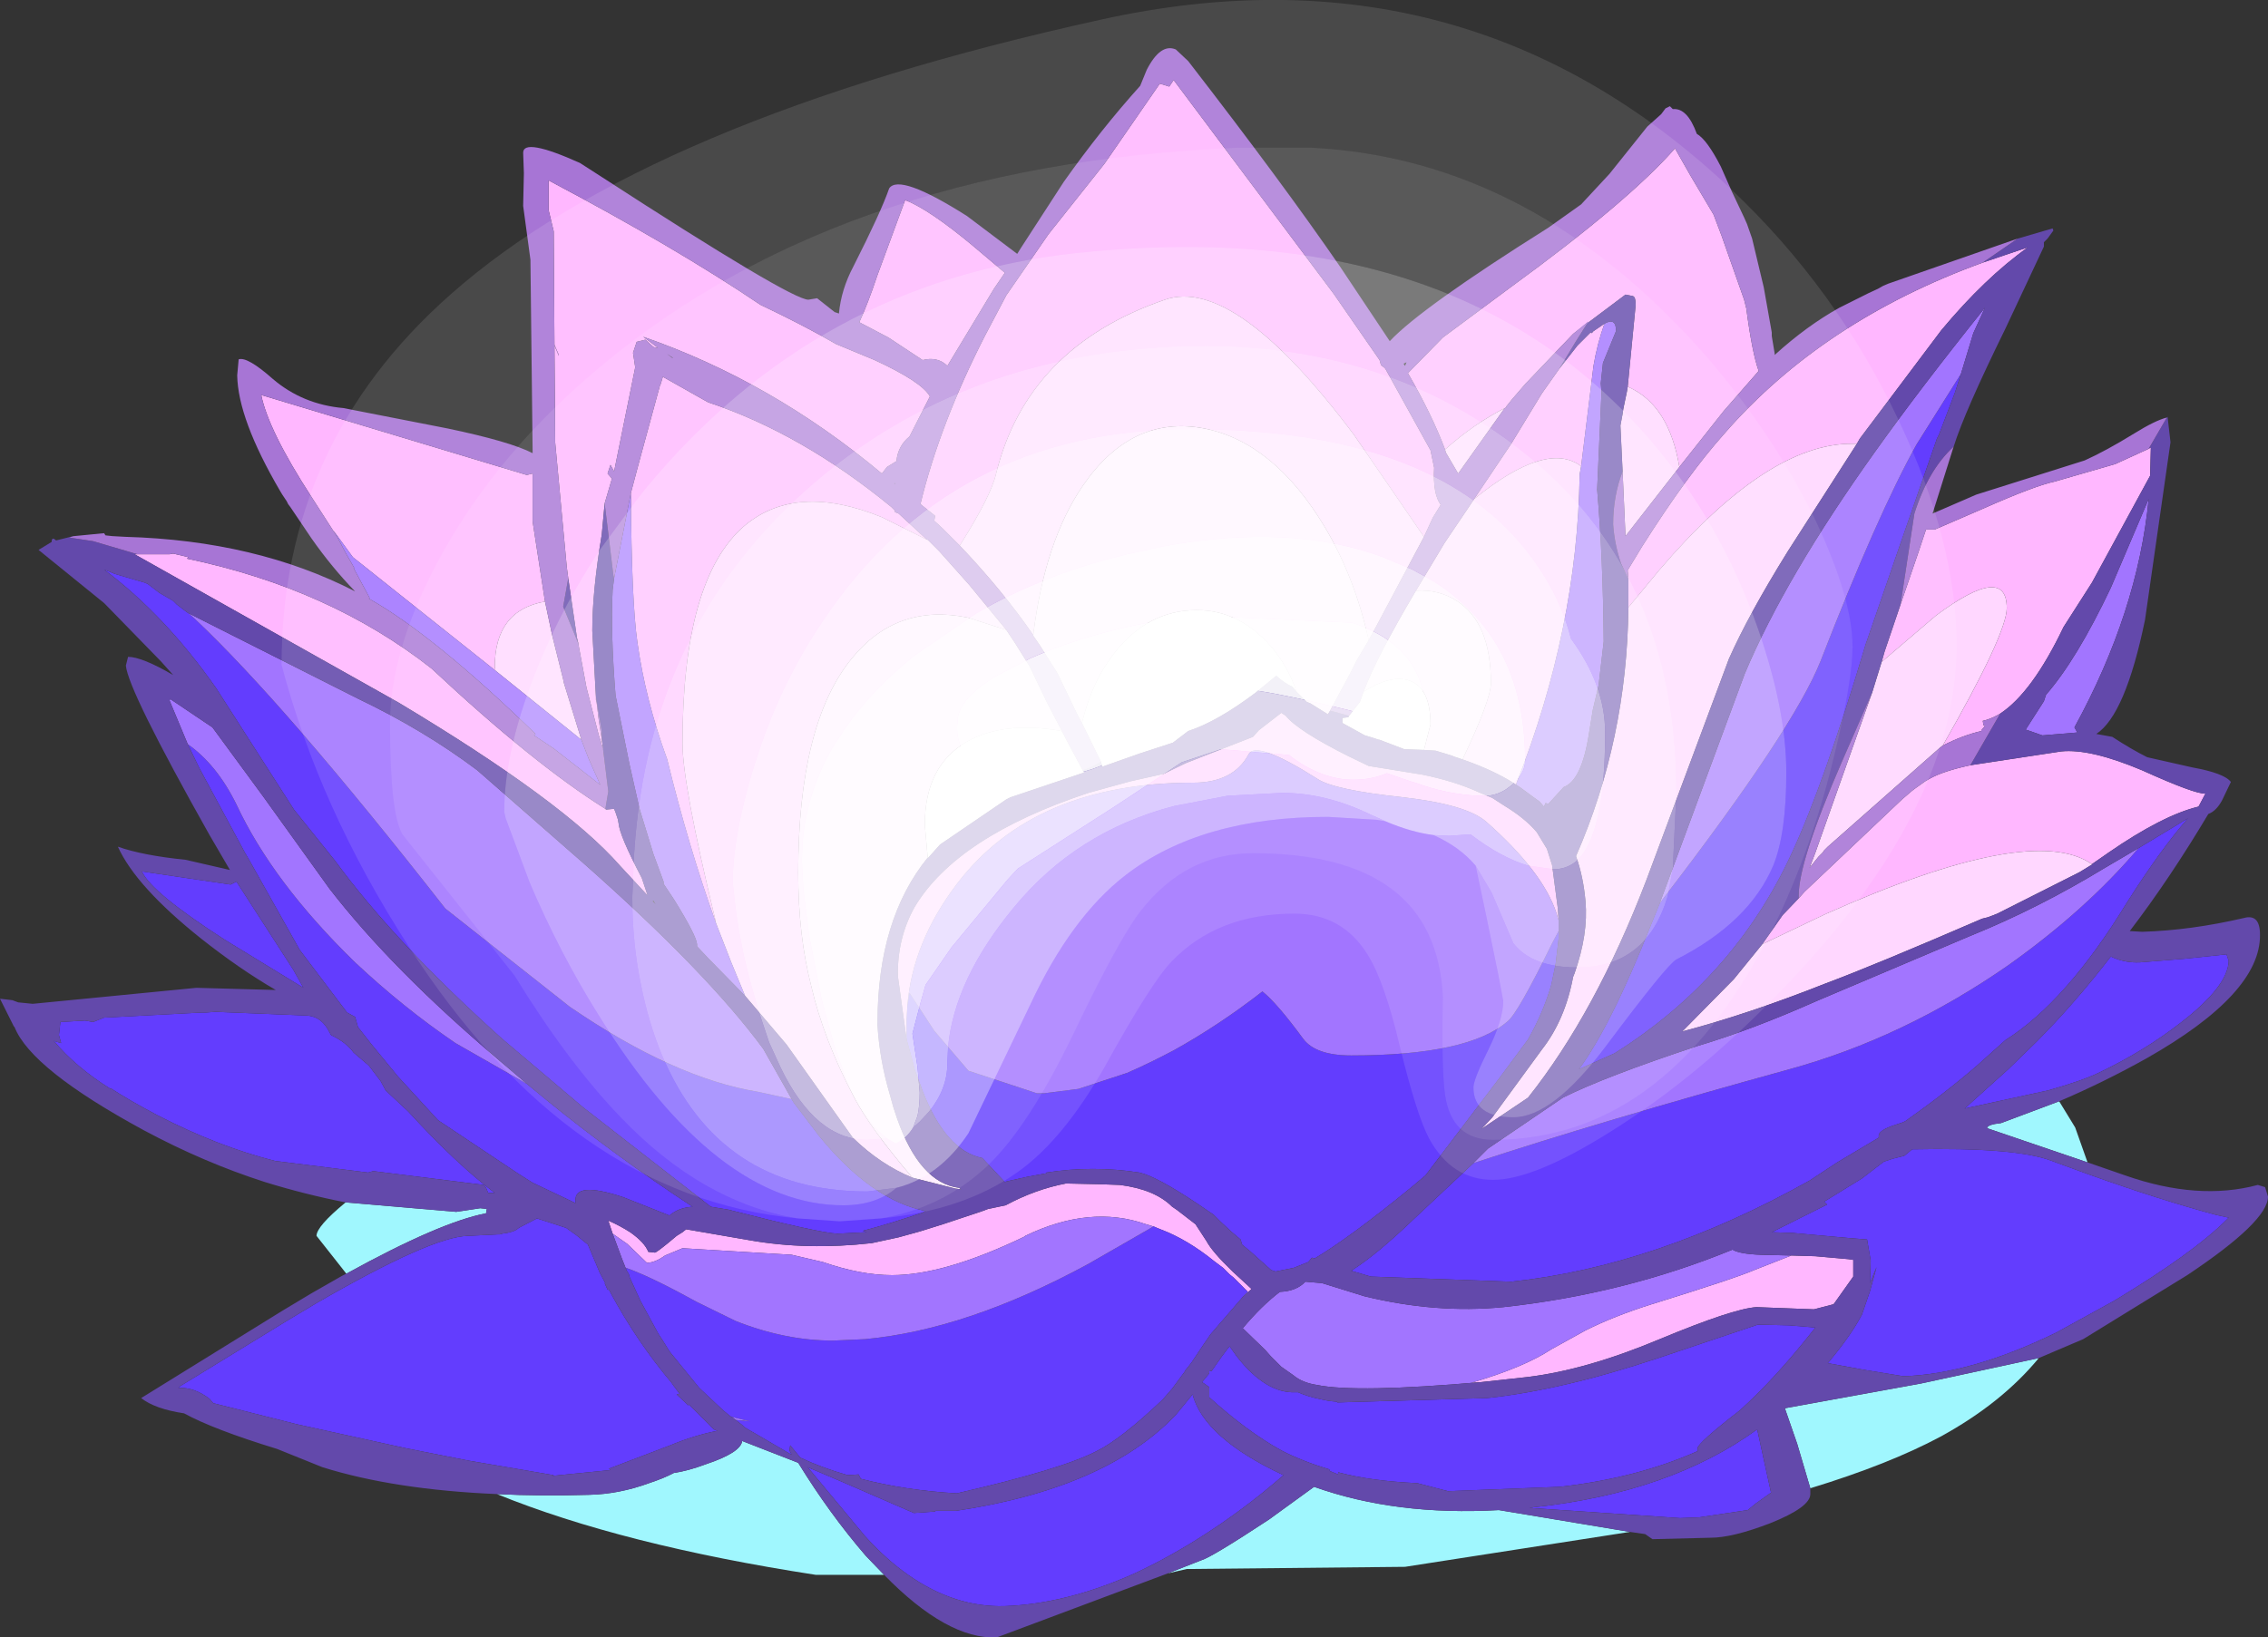 <?xml version="1.0" encoding="UTF-8" standalone="no"?>
<svg xmlns:ffdec="https://www.free-decompiler.com/flash" xmlns:xlink="http://www.w3.org/1999/xlink" ffdec:objectType="frame" height="112.55px" width="155.85px" xmlns="http://www.w3.org/2000/svg">
  <rect width="100%" height="100%" fill="#333333" stroke="none"/>
  <g transform="matrix(1.0, 0.0, 0.0, 1.0, 77.95, 112.55)">
    <use ffdec:characterId="843" height="112.55" transform="matrix(1.0, 0.0, 0.0, 1.0, -77.95, -112.55)" width="155.85" xlink:href="#shape0"/>
  </g>
  <defs>
    <g id="shape0" transform="matrix(1.0, 0.0, 0.0, 1.0, 77.95, 112.55)">
      <path d="M-4.85 -62.05 L-4.7 -61.75 -3.55 -59.6 -3.45 -59.45 -8.5 -57.75 -8.7 -57.65 -8.8 -57.6 -13.35 -54.5 -14.2 -53.55 -14.2 -53.6 -14.4 -55.85 Q-14.4 -59.95 -11.45 -61.6 -8.9 -63.0 -5.0 -62.3 L-4.85 -62.05 M-2.3 -60.2 L-3.6 -62.85 Q-3.0 -65.35 -1.75 -67.15 0.5 -70.4 3.85 -70.6 7.05 -70.8 9.4 -68.1 10.55 -66.75 11.15 -65.0 L10.85 -65.35 Q10.3 -65.6 9.75 -66.1 L8.35 -64.95 Q5.7 -62.95 3.7 -62.3 L2.65 -61.5 0.35 -60.75 -2.2 -59.85 -2.3 -60.2 M14.75 -63.35 L15.5 -64.3 15.75 -65.0 Q17.55 -66.15 18.8 -65.8 20.35 -65.35 20.35 -62.75 L19.9 -61.0 18.55 -61.05 16.85 -61.7 16.8 -61.7 16.35 -61.85 15.85 -62.0 15.75 -62.05 14.3 -62.85 14.3 -63.2 14.7 -63.25 14.75 -63.35" fill="#ffffff" fill-rule="evenodd" stroke="none"/>
      <path d="M63.55 -36.85 L64.65 -35.05 65.5 -32.65 58.6 -35.0 Q58.6 -35.25 59.55 -35.35 L63.55 -36.85 M62.15 -19.2 Q59.6 -16.1 55.4 -13.8 51.85 -11.9 46.45 -10.25 L45.55 -13.3 44.7 -15.75 54.05 -17.45 62.15 -19.2 M34.05 -7.25 L18.6 -4.85 3.6 -4.7 2.3 -4.4 4.6 -5.3 Q5.3 -5.5 9.25 -8.1 L12.35 -10.35 Q17.95 -8.35 25.05 -8.75 L34.05 -7.25 M-17.2 -4.3 L-21.9 -4.3 Q-35.2 -6.35 -43.8 -9.85 -40.8 -9.7 -37.45 -9.8 -35.4 -9.85 -33.35 -10.6 -32.3 -10.95 -31.65 -11.3 -30.65 -11.45 -29.45 -11.9 -27.05 -12.7 -26.95 -13.5 L-23.1 -12.0 Q-20.95 -8.5 -18.45 -5.6 L-17.2 -4.3 M-54.15 -25.0 L-56.2 -27.6 Q-56.2 -28.25 -54.2 -29.9 L-46.6 -29.25 -44.95 -29.5 -44.5 -29.45 -44.55 -29.15 Q-47.7 -28.55 -54.15 -25.0" fill="#a0f7fe" fill-rule="evenodd" stroke="none"/>
      <path d="M-68.5 -74.45 L-66.3 -74.45 -66.05 -74.5 -65.0 -74.25 -65.1 -74.15 Q-55.3 -72.1 -48.3 -66.6 -41.3 -60.05 -36.35 -56.95 L-36.3 -56.9 -35.8 -56.95 -35.75 -56.95 -35.65 -56.7 -35.5 -56.25 -35.45 -56.0 Q-35.4 -55.15 -33.85 -52.2 L-33.45 -51.0 -35.35 -53.05 Q-39.2 -57.45 -50.55 -64.25 L-68.25 -74.2 -68.7 -74.45 -68.5 -74.45 M-37.0 -64.65 L-37.0 -64.45 -36.95 -64.25 -36.9 -63.85 -36.8 -63.0 -36.6 -61.75 -36.5 -61.05 -36.65 -61.5 -36.65 -61.55 -36.8 -62.0 -37.65 -65.3 -38.2 -68.25 -38.2 -68.3 -38.3 -68.7 -38.9 -72.8 -39.0 -73.55 -39.8 -82.15 -39.85 -88.8 -39.55 -88.1 -39.55 -88.15 -39.85 -88.85 -39.9 -96.65 -40.25 -98.1 -40.25 -98.7 -40.25 -98.75 -40.25 -99.5 -40.25 -100.15 Q-31.55 -95.55 -25.7 -91.6 -22.65 -90.15 -20.5 -88.9 L-17.85 -87.8 Q-14.6 -86.3 -14.05 -85.3 L-15.45 -82.55 Q-16.25 -81.9 -16.35 -80.85 L-17.0 -80.45 -17.35 -80.0 Q-24.95 -86.35 -33.75 -89.4 L-32.75 -88.65 -32.85 -88.65 -33.05 -88.7 -33.6 -89.2 -34.2 -89.05 -34.45 -88.3 -34.3 -87.3 -35.75 -80.15 -36.0 -80.6 -36.2 -80.0 -35.9 -79.65 -36.4 -77.95 -36.6 -75.8 Q-37.25 -71.9 -37.25 -69.2 L-37.0 -64.65 M-34.6 -78.65 L-34.15 -80.35 -32.6 -86.05 -32.55 -86.15 -32.4 -86.65 -29.3 -84.9 Q-22.85 -82.75 -16.7 -77.7 L-16.45 -77.45 -16.45 -77.35 -16.2 -77.25 -14.25 -75.45 -17.35 -77.0 Q-23.25 -79.4 -26.8 -76.4 -31.05 -72.75 -31.05 -61.45 -31.05 -58.65 -28.8 -49.35 L-28.75 -49.1 Q-30.65 -54.4 -32.1 -60.35 -33.6 -64.45 -34.15 -68.4 -34.55 -71.15 -34.6 -78.65 M-12.0 -75.05 L-13.2 -76.25 -13.75 -76.75 -13.7 -77.05 -13.7 -77.1 -14.7 -77.9 Q-13.35 -83.45 -10.25 -89.5 L-8.8 -92.25 -5.9 -96.45 -2.05 -101.3 1.75 -106.8 2.4 -106.6 2.7 -107.05 13.7 -92.35 16.85 -87.8 16.95 -87.45 17.15 -87.3 17.25 -87.2 20.35 -81.6 20.6 -80.4 Q20.5 -78.6 21.05 -77.85 L20.5 -76.95 19.9 -75.65 15.1 -82.65 Q6.9 -93.6 2.1 -91.95 -7.35 -88.7 -9.5 -80.0 -9.85 -78.45 -12.0 -75.05 M23.25 -78.1 L25.9 -82.05 28.0 -85.5 29.2 -87.2 30.45 -88.8 31.35 -89.7 31.45 -89.65 31.5 -89.75 32.3 -90.3 Q31.8 -88.9 31.55 -87.4 L30.7 -80.5 Q28.35 -82.3 23.35 -78.25 L23.25 -78.1 M30.15 -89.6 L27.0 -86.3 26.9 -86.2 25.95 -85.1 25.55 -84.6 25.55 -84.55 Q23.3 -83.4 21.35 -81.65 20.45 -84.05 18.8 -86.9 L21.2 -89.35 25.85 -92.8 Q33.95 -98.7 37.15 -102.35 L38.2 -100.5 39.8 -97.8 40.35 -96.35 41.9 -91.95 42.05 -91.35 Q42.45 -88.3 42.9 -87.05 L40.5 -84.3 37.45 -80.45 Q36.75 -84.7 33.95 -85.95 L33.9 -85.95 34.45 -91.6 Q34.45 -92.15 34.25 -92.2 L33.75 -92.3 30.15 -89.6 M33.95 -72.75 L33.9 -73.35 34.9 -75.0 Q38.0 -79.9 40.55 -82.75 47.3 -90.5 58.3 -94.5 L61.4 -95.55 Q58.45 -93.45 55.45 -89.85 L49.85 -82.4 49.65 -82.05 49.3 -82.05 Q43.5 -82.05 36.1 -73.4 L33.95 -70.8 33.95 -71.8 33.95 -72.75 M69.7 -81.7 L69.85 -81.8 69.8 -79.85 65.8 -72.5 63.85 -69.45 Q61.7 -64.95 59.5 -63.5 59.0 -63.2 58.5 -63.05 L58.3 -63.0 58.35 -62.7 58.45 -62.65 58.2 -62.35 58.2 -62.3 Q56.9 -62.0 55.55 -61.3 59.95 -69.0 59.95 -70.75 59.95 -73.85 55.1 -70.25 L51.35 -67.05 51.55 -67.75 52.65 -71.0 53.9 -74.65 54.4 -76.15 55.0 -76.15 58.35 -77.6 Q61.85 -79.15 63.25 -79.45 L67.4 -80.65 69.7 -81.7 M57.45 -59.95 L63.7 -60.9 Q65.7 -61.1 69.25 -59.6 72.9 -57.95 73.6 -58.0 L73.15 -57.15 73.1 -57.1 Q70.65 -56.5 66.95 -53.95 L65.8 -53.15 Q61.65 -56.05 47.45 -49.7 L43.15 -47.65 44.55 -49.65 45.65 -50.8 46.05 -51.25 52.75 -57.6 53.45 -58.2 53.65 -58.35 54.35 -58.85 54.7 -59.05 Q55.6 -59.55 57.45 -59.95 M-15.65 -41.1 L-16.25 -45.45 Q-16.3 -48.05 -15.1 -50.2 -12.2 -55.05 -3.15 -58.05 L-0.25 -58.85 2.0 -59.35 3.55 -60.1 8.15 -61.9 8.55 -62.35 10.1 -63.55 10.4 -63.35 Q11.25 -62.3 14.75 -60.55 L16.1 -59.9 19.8 -59.3 Q22.0 -58.85 23.65 -58.1 L24.6 -57.7 25.45 -57.15 Q26.85 -56.3 27.65 -55.35 L28.35 -54.2 28.7 -53.1 28.75 -52.75 29.1 -50.1 29.15 -49.3 29.0 -49.8 Q28.05 -52.65 24.2 -56.05 22.85 -57.25 18.45 -57.75 13.75 -58.25 12.6 -59.0 8.35 -61.7 7.85 -60.7 6.8 -58.75 4.05 -58.75 -6.85 -58.75 -12.15 -51.85 -15.25 -47.8 -15.6 -43.4 L-15.65 -42.45 -15.65 -42.3 -15.65 -42.15 -15.65 -41.55 -15.65 -41.1 M-35.85 -27.75 L-36.15 -28.65 Q-35.35 -28.3 -34.65 -27.85 -33.65 -27.15 -33.4 -26.5 L-32.95 -26.45 Q-32.85 -26.45 -32.05 -27.1 L-31.45 -27.6 -31.05 -27.85 -30.8 -28.05 -26.45 -27.3 Q-22.5 -26.6 -18.05 -27.1 L-16.2 -27.5 -14.75 -27.9 -13.15 -28.4 -10.45 -29.3 -10.05 -29.45 -8.85 -29.7 Q-6.8 -30.8 -4.7 -31.2 L-2.4 -31.15 -1.0 -31.1 Q1.4 -30.8 2.6 -29.6 L2.9 -29.4 4.2 -28.4 4.95 -27.25 Q5.35 -26.5 6.75 -25.15 L8.05 -23.95 7.45 -23.4 7.8 -23.75 6.95 -24.6 6.8 -24.75 6.55 -24.95 6.1 -25.4 5.5 -25.85 Q3.65 -27.35 1.8 -28.05 L1.55 -28.15 1.45 -28.2 1.3 -28.25 0.8 -28.4 Q-3.05 -29.75 -7.5 -27.6 L-7.55 -27.55 Q-13.05 -24.9 -16.65 -24.9 -18.8 -24.9 -21.4 -25.8 L-23.55 -26.3 -31.05 -26.75 -32.25 -26.25 Q-32.95 -25.75 -33.5 -25.75 L-34.85 -27.05 -35.85 -27.75 M45.15 -26.25 L46.8 -26.2 49.05 -26.0 49.4 -25.95 49.4 -24.8 48.05 -22.9 46.7 -22.55 42.75 -22.7 Q41.15 -22.6 36.1 -20.5 31.1 -18.4 27.05 -17.9 L23.85 -17.55 23.15 -17.5 Q26.75 -18.55 28.65 -19.8 L31.0 -21.1 Q33.0 -22.1 35.55 -22.9 41.35 -24.7 42.6 -25.25 L45.15 -26.25 M-8.9 -93.8 L-9.65 -92.7 -12.85 -87.4 -12.9 -87.45 Q-13.55 -88.05 -14.55 -87.8 L-16.9 -89.35 -18.9 -90.4 Q-18.3 -91.7 -17.65 -93.65 L-15.75 -98.8 Q-14.1 -98.15 -11.15 -95.7 L-8.9 -93.8 M-54.75 -75.6 L-56.55 -78.4 Q-59.5 -82.95 -60.0 -85.4 L-41.75 -79.9 -41.35 -80.0 -41.35 -76.7 -40.5 -71.2 Q-43.95 -70.6 -43.95 -66.7 L-43.9 -66.45 -53.7 -74.25 -55.05 -76.1 -54.75 -75.6" fill="#ffb7ff" fill-rule="evenodd" stroke="none"/>
      <path d="M-14.25 -75.45 L-14.2 -75.45 -13.4 -74.65 -11.35 -72.35 -8.8 -69.25 -11.45 -70.1 Q-16.35 -71.1 -19.45 -67.25 -23.1 -62.75 -23.1 -52.55 -23.1 -48.25 -22.2 -44.75 -21.35 -41.1 -19.25 -37.1 -18.15 -35.0 -15.25 -31.6 -17.45 -32.5 -19.35 -34.35 L-21.2 -36.95 -23.9 -40.75 -26.75 -44.1 -27.7 -46.4 -28.75 -49.1 -28.8 -49.35 Q-31.05 -58.65 -31.05 -61.45 -31.05 -72.75 -26.8 -76.4 -23.25 -79.4 -17.35 -77.0 L-14.25 -75.45 M-6.95 -68.9 Q-9.05 -71.95 -12.0 -75.05 -9.85 -78.45 -9.5 -80.0 -7.35 -88.7 2.1 -91.95 6.9 -93.6 15.1 -82.65 L19.9 -75.65 16.65 -69.55 16.1 -68.55 Q15.15 -72.85 13.1 -76.3 9.6 -82.15 4.8 -83.1 -0.2 -84.05 -3.55 -79.15 -6.15 -75.35 -6.95 -68.9 M19.35 -71.95 L21.3 -75.2 21.6 -75.65 22.85 -77.5 23.15 -77.95 23.25 -78.1 23.35 -78.25 Q28.35 -82.3 30.7 -80.5 L30.6 -79.95 Q30.45 -69.35 26.25 -58.7 L26.25 -58.6 26.1 -58.7 Q24.7 -59.6 22.55 -60.35 24.5 -64.45 24.5 -65.6 24.5 -69.75 22.15 -71.25 20.9 -72.05 19.35 -71.95 M25.55 -84.55 L25.45 -84.5 25.2 -84.15 22.25 -80.0 21.4 -81.45 21.35 -81.65 Q23.3 -83.4 25.55 -84.55 M37.45 -80.45 L33.75 -75.7 33.55 -80.15 33.4 -83.3 33.55 -84.1 33.6 -84.45 33.85 -85.65 33.9 -85.95 33.95 -85.95 Q36.75 -84.7 37.45 -80.45 M51.35 -67.05 L55.1 -70.25 Q59.95 -73.85 59.95 -70.75 59.95 -69.0 55.55 -61.3 L55.35 -61.15 47.65 -54.35 47.4 -54.1 47.3 -53.95 47.0 -53.65 46.4 -52.9 46.8 -53.95 50.7 -64.95 51.35 -67.05 M65.8 -53.15 L65.85 -53.15 64.95 -52.6 59.3 -49.75 59.05 -49.65 58.65 -49.5 58.25 -49.4 Q50.85 -46.2 47.5 -44.95 42.2 -42.85 37.65 -41.65 L41.2 -45.25 43.15 -47.65 47.45 -49.7 Q61.65 -56.05 65.8 -53.15 M33.95 -70.8 L36.1 -73.4 Q43.5 -82.05 49.3 -82.05 L49.65 -82.05 44.9 -74.65 Q42.2 -70.3 40.85 -67.25 L35.2 -52.1 Q31.7 -42.95 27.05 -37.1 L23.85 -34.95 24.6 -35.75 28.0 -40.4 Q29.6 -42.45 30.15 -45.4 L30.25 -45.65 Q31.2 -48.35 31.0 -50.6 30.85 -52.3 30.35 -53.7 33.85 -61.7 33.95 -70.8 M-40.5 -71.2 L-40.0 -68.85 -39.25 -65.85 -39.2 -65.6 -38.0 -61.7 -43.9 -66.45 -43.95 -66.7 Q-43.95 -70.6 -40.5 -71.2" fill="#ffd7ff" fill-rule="evenodd" stroke="none"/>
      <path d="M-8.8 -69.25 L-8.2 -68.35 -7.2 -66.75 -7.15 -66.65 -6.65 -65.6 -6.6 -65.5 -6.0 -64.25 -4.85 -62.05 -5.0 -62.3 Q-8.9 -63.0 -11.45 -61.6 -14.4 -59.95 -14.4 -55.85 L-14.2 -53.6 Q-17.65 -49.35 -17.65 -42.25 L-17.65 -42.05 Q-17.5 -39.65 -16.8 -37.3 L-16.55 -36.4 -16.3 -35.65 Q-14.75 -31.25 -12.05 -30.9 L-11.9 -30.8 -12.3 -30.85 -15.25 -31.6 Q-18.15 -35.0 -19.25 -37.1 -21.35 -41.1 -22.2 -44.75 -23.1 -48.25 -23.1 -52.55 -23.1 -62.75 -19.45 -67.25 -16.35 -71.1 -11.45 -70.1 L-8.8 -69.25 M-3.6 -62.85 L-3.9 -63.4 -5.2 -66.1 -5.3 -66.3 -6.5 -68.2 -6.95 -68.85 -6.95 -68.9 Q-6.15 -75.35 -3.55 -79.15 -0.2 -84.05 4.8 -83.1 9.6 -82.15 13.1 -76.3 15.15 -72.85 16.1 -68.55 L16.05 -68.45 15.3 -67.2 14.9 -66.4 13.45 -63.7 13.3 -63.45 12.1 -64.2 11.85 -64.3 11.15 -65.0 Q10.55 -66.75 9.4 -68.1 7.05 -70.8 3.85 -70.6 0.5 -70.4 -1.75 -67.15 -3.0 -65.35 -3.6 -62.85 M15.75 -65.0 Q16.65 -67.4 19.35 -71.95 20.9 -72.05 22.15 -71.25 24.5 -69.75 24.5 -65.6 24.5 -64.45 22.55 -60.35 L21.95 -60.55 21.85 -60.6 20.7 -60.95 19.9 -61.0 20.35 -62.75 Q20.35 -65.35 18.8 -65.8 17.55 -66.15 15.75 -65.0" fill="#ffebff" fill-rule="evenodd" stroke="none"/>
      <path d="M56.8 -86.85 L56.4 -85.6 55.3 -82.7 55.2 -82.5 55.15 -82.4 52.7 -75.35 50.25 -68.25 Q47.4 -58.7 45.15 -53.85 41.2 -45.3 33.0 -40.15 L30.55 -39.05 Q32.75 -42.05 35.45 -48.85 L36.1 -50.45 36.35 -50.8 Q45.3 -62.45 47.15 -67.1 51.05 -77.15 53.75 -82.0 L56.8 -86.85 M69.0 -54.25 L72.4 -56.3 Q70.55 -54.2 68.2 -50.5 64.05 -43.7 59.85 -41.05 L57.9 -39.3 Q55.7 -37.4 53.0 -35.5 L52.8 -35.4 52.05 -35.15 Q51.1 -34.8 51.15 -34.45 L51.15 -34.35 48.3 -32.65 46.4 -31.4 Q35.85 -25.5 25.9 -24.45 L16.25 -24.8 14.9 -25.2 Q16.65 -26.3 19.25 -28.8 L23.3 -32.6 Q31.95 -35.45 45.0 -39.05 52.85 -41.2 60.05 -46.2 65.4 -50.0 69.0 -54.25 M29.15 -48.0 L28.95 -46.3 28.65 -44.85 Q28.1 -42.95 27.05 -41.1 L25.05 -38.4 20.0 -31.75 19.05 -30.95 Q14.9 -27.55 12.4 -26.05 L12.2 -26.1 11.95 -25.8 10.95 -25.4 9.7 -25.15 9.4 -25.25 7.95 -26.55 7.4 -27.0 7.3 -27.35 6.65 -27.9 5.9 -28.6 5.45 -29.05 4.35 -29.8 Q1.5 -31.7 0.35 -31.95 -2.85 -32.45 -6.05 -31.95 L-6.05 -31.9 -7.4 -31.65 -8.75 -31.35 -8.9 -31.3 -10.45 -32.95 Q-12.95 -33.45 -14.55 -37.55 L-15.1 -39.05 -15.25 -39.65 -15.65 -41.1 -15.65 -41.55 -15.65 -42.15 -15.65 -42.3 -15.65 -42.45 -15.6 -43.4 -15.45 -44.3 -13.75 -41.7 -11.4 -38.95 -6.7 -37.4 -6.2 -37.4 -3.85 -37.7 -0.5 -38.8 Q1.0 -39.45 2.7 -40.35 5.85 -42.1 8.8 -44.4 9.8 -43.6 11.6 -41.15 12.45 -40.0 14.9 -40.0 22.95 -40.0 25.65 -42.35 26.35 -42.9 28.7 -47.7 L29.15 -48.55 29.15 -48.0 M1.3 -28.25 L1.45 -28.2 1.55 -28.15 1.8 -28.05 Q3.65 -27.35 5.5 -25.85 L6.1 -25.4 6.55 -24.95 6.8 -24.75 6.95 -24.6 7.8 -23.75 7.45 -23.4 5.25 -20.85 4.7 -20.05 4.4 -19.6 4.3 -19.45 4.2 -19.3 3.9 -18.85 3.7 -18.6 3.5 -18.35 3.45 -18.25 2.6 -17.1 1.95 -16.35 Q-0.95 -13.6 -2.6 -12.8 -5.0 -11.55 -12.2 -9.9 -15.7 -10.1 -18.8 -10.9 L-18.95 -11.2 -19.7 -11.15 Q-21.45 -11.65 -22.95 -12.35 L-23.65 -13.2 -23.7 -12.85 -23.55 -12.55 -26.2 -14.1 -26.3 -14.15 -26.8 -14.45 -26.95 -14.6 -27.4 -14.95 -26.4 -14.85 -27.65 -15.15 -27.7 -15.15 -28.25 -15.6 -29.9 -17.15 -31.9 -19.6 -32.0 -19.75 -32.5 -20.55 -32.7 -20.85 -33.95 -23.15 -34.7 -24.8 -34.7 -24.85 -34.75 -25.0 -34.85 -25.15 -34.9 -25.25 -34.95 -25.4 -34.65 -25.3 Q-32.95 -24.65 -30.05 -23.05 L-27.4 -21.75 Q-24.0 -20.4 -20.7 -20.4 L-18.5 -20.5 Q-11.5 -21.15 -3.2 -25.65 L1.15 -28.15 1.3 -28.25 M13.95 -16.15 L24.25 -16.45 Q29.4 -17.0 36.0 -19.2 L42.85 -21.5 45.0 -21.45 46.8 -21.3 Q44.1 -17.85 41.6 -15.6 38.7 -13.35 38.7 -13.0 L38.7 -12.8 Q34.55 -10.95 29.25 -10.35 L21.55 -10.05 19.45 -10.6 Q16.2 -10.75 14.0 -11.35 L14.0 -11.2 13.4 -11.45 13.4 -11.55 Q11.55 -12.1 10.1 -12.85 7.75 -14.15 5.15 -16.5 L5.15 -17.2 4.65 -17.55 5.15 -18.15 5.15 -18.35 5.3 -18.3 6.0 -19.3 6.45 -19.9 6.55 -20.0 7.05 -19.3 Q9.05 -16.75 11.1 -16.85 L11.25 -16.85 Q11.9 -16.55 12.9 -16.35 L13.4 -16.25 13.9 -16.2 13.95 -16.15 M4.0 -16.7 Q4.8 -13.7 10.25 -11.15 7.45 -8.7 4.25 -6.7 2.0 -5.3 -0.2 -4.3 -4.75 -2.3 -8.9 -2.15 -12.35 -2.05 -15.55 -4.3 -17.05 -5.35 -18.5 -6.95 L-22.45 -11.7 -20.1 -10.7 -15.15 -8.55 -13.7 -8.65 -13.65 -8.7 -12.25 -8.7 Q-1.95 -10.25 2.85 -15.3 L4.0 -16.7 M63.05 -32.75 L65.65 -31.8 Q70.4 -30.1 74.3 -29.05 L75.2 -28.85 75.1 -28.75 Q72.75 -26.4 67.35 -23.15 L63.35 -20.95 Q57.5 -18.1 52.85 -17.95 L50.1 -18.4 47.65 -18.85 Q49.25 -20.75 50.0 -22.2 L50.55 -23.8 51.0 -25.45 50.55 -24.35 50.6 -25.9 50.35 -27.35 49.1 -27.45 45.25 -27.8 43.8 -27.85 47.6 -29.75 47.4 -29.95 50.0 -31.55 51.5 -32.7 52.1 -32.9 52.9 -33.1 53.45 -33.55 Q60.6 -33.7 63.05 -32.75 M72.2 -46.65 L75.05 -46.95 75.2 -46.5 Q75.15 -44.75 71.9 -42.25 69.4 -40.3 66.25 -38.8 65.1 -38.25 62.8 -37.6 L57.05 -36.35 60.05 -39.05 61.95 -40.9 Q64.55 -43.5 67.1 -46.8 68.05 -46.35 69.1 -46.4 L72.2 -46.65 M27.15 -8.9 L27.5 -8.95 Q36.8 -9.95 42.8 -14.3 L43.3 -12.0 43.75 -9.95 42.7 -9.2 42.15 -8.75 38.8 -8.25 37.5 -8.2 27.15 -8.9 M-65.0 -70.4 L-64.55 -70.0 Q-58.3 -64.1 -47.35 -50.1 L-38.8 -43.35 Q-31.65 -38.45 -25.85 -37.5 L-23.55 -37.0 -23.4 -36.75 -21.65 -34.45 Q-18.0 -30.0 -14.3 -29.3 L-14.4 -29.3 -14.55 -29.2 Q-16.9 -28.4 -18.65 -27.95 L-18.4 -27.85 -20.4 -27.75 Q-21.65 -27.8 -27.9 -29.4 L-29.1 -29.6 -37.9 -36.45 -43.45 -41.15 Q-50.8 -47.75 -54.9 -53.35 L-57.75 -56.9 -63.1 -65.25 Q-66.6 -70.25 -70.8 -73.4 L-70.05 -73.1 -68.0 -72.5 -67.9 -72.45 -67.85 -72.45 -67.0 -71.8 -66.05 -71.25 -65.8 -71.0 -65.15 -70.5 -65.0 -70.4 M-41.75 -38.05 L-40.35 -36.9 Q-35.55 -33.0 -30.35 -29.6 -31.3 -29.55 -31.95 -29.0 L-35.1 -30.25 Q-38.55 -31.4 -38.4 -29.95 L-38.4 -29.85 -41.35 -31.25 -42.3 -31.85 -47.85 -35.55 -50.6 -38.55 -52.45 -40.8 -53.35 -41.95 -53.55 -42.65 -54.1 -42.95 -57.35 -47.25 -60.75 -53.3 -60.95 -53.65 -61.1 -53.9 -64.25 -59.75 -65.05 -61.4 Q-63.05 -60.0 -61.7 -57.25 -59.2 -51.9 -53.55 -46.4 -50.25 -43.3 -46.65 -40.85 L-41.75 -38.05 M-62.1 -51.75 L-61.7 -51.95 -57.8 -45.9 -57.1 -44.65 -62.5 -47.95 Q-67.55 -51.2 -68.2 -52.65 L-62.1 -51.75 M-55.2 -41.4 Q-54.15 -40.9 -53.65 -40.2 L-52.6 -39.3 -51.8 -38.25 -51.45 -37.6 -49.9 -36.15 Q-46.6 -32.55 -43.95 -30.55 L-44.4 -30.55 -44.55 -30.9 -44.7 -31.1 -52.3 -32.05 -52.65 -31.95 -59.05 -32.75 Q-63.0 -33.75 -67.15 -35.9 -69.05 -36.9 -70.35 -37.75 L-70.35 -37.7 Q-72.75 -39.2 -74.25 -41.0 L-73.75 -40.85 -73.9 -41.4 -73.8 -42.3 -72.1 -42.4 -71.55 -42.3 -70.8 -42.6 -64.1 -42.95 -63.8 -42.95 -63.15 -43.0 -57.0 -42.75 Q-56.0 -42.75 -55.45 -41.85 L-55.2 -41.4 M-42.3 -28.15 L-41.05 -28.8 -39.05 -28.15 -38.35 -27.65 -37.55 -27.0 -36.75 -25.1 -36.65 -24.9 -36.35 -24.35 -36.4 -24.35 -36.2 -23.9 -36.1 -23.9 -36.0 -23.7 Q-34.2 -20.35 -31.8 -17.5 L-31.7 -17.35 -31.25 -16.75 -31.45 -16.7 -30.65 -15.95 -30.6 -16.0 -28.9 -14.3 -28.65 -14.2 Q-30.2 -13.9 -31.9 -13.2 L-36.1 -11.6 -36.0 -11.5 -40.0 -11.1 -39.9 -11.15 -45.75 -12.15 -50.05 -13.0 -57.55 -14.65 -63.3 -16.1 -63.55 -16.4 Q-64.6 -17.2 -65.7 -17.15 L-65.6 -17.25 -58.25 -21.75 -56.25 -22.95 Q-48.3 -27.55 -45.8 -27.6 L-43.75 -27.7 -43.6 -27.7 -43.45 -27.75 Q-42.6 -27.85 -42.3 -28.15" fill="#633dfe" fill-rule="evenodd" stroke="none"/>
      <path d="M-35.75 -72.8 L-34.6 -78.65 Q-34.55 -71.15 -34.15 -68.4 -33.6 -64.45 -32.1 -60.35 -30.65 -54.4 -28.75 -49.1 L-27.7 -46.4 -26.75 -44.1 -29.25 -46.65 -30.05 -47.5 -30.05 -47.65 Q-30.1 -48.25 -31.65 -50.75 L-32.35 -51.8 -32.35 -51.95 -33.05 -53.85 -34.0 -56.95 -34.7 -60.05 -35.65 -64.75 Q-36.0 -69.1 -35.85 -72.0 L-35.75 -72.8 M36.1 -50.45 L41.95 -66.25 Q44.75 -72.9 50.9 -81.5 54.0 -85.85 58.45 -91.4 L57.65 -89.65 56.8 -86.85 53.75 -82.0 Q51.05 -77.15 47.15 -67.1 45.3 -62.45 36.35 -50.8 L36.1 -50.45 M64.8 -62.2 L62.4 -62.0 61.25 -62.4 62.5 -64.35 62.65 -64.8 Q64.75 -67.2 67.1 -72.15 L69.7 -78.25 Q68.95 -70.5 64.6 -62.55 L64.8 -62.2 M23.3 -32.6 L24.3 -33.6 29.45 -37.1 Q32.35 -38.55 38.7 -40.65 42.4 -41.75 46.9 -43.75 L57.4 -48.2 Q62.1 -50.1 66.7 -52.9 L69.0 -54.25 Q65.4 -50.0 60.05 -46.2 52.85 -41.2 45.0 -39.05 31.95 -35.45 23.3 -32.6 M32.3 -90.3 Q33.1 -90.75 33.1 -89.8 L32.2 -87.6 32.05 -86.2 32.1 -85.6 31.8 -78.9 Q32.2 -74.3 32.25 -68.45 L31.9 -65.45 31.5 -63.75 31.25 -62.2 Q30.75 -58.9 29.5 -58.45 L28.45 -57.3 28.25 -57.35 28.15 -57.1 27.85 -57.45 27.5 -57.7 26.55 -58.4 26.25 -58.6 26.25 -58.7 Q30.45 -69.35 30.6 -79.95 L30.7 -80.5 31.55 -87.4 Q31.8 -88.9 32.3 -90.3 M29.15 -49.3 L29.15 -48.0 29.15 -48.55 28.7 -47.7 Q26.35 -42.9 25.65 -42.35 22.95 -40.0 14.9 -40.0 12.45 -40.0 11.6 -41.15 9.8 -43.6 8.8 -44.4 5.85 -42.1 2.7 -40.35 1.0 -39.45 -0.5 -38.8 L-3.85 -37.7 -6.2 -37.4 -6.7 -37.4 -11.4 -38.95 -13.75 -41.7 -15.45 -44.3 -15.6 -43.4 Q-15.25 -47.8 -12.15 -51.85 -6.85 -58.75 4.05 -58.75 6.8 -58.75 7.85 -60.7 8.35 -61.7 12.6 -59.0 13.75 -58.25 18.45 -57.75 22.85 -57.25 24.2 -56.05 28.05 -52.65 29.0 -49.8 L29.15 -49.3 M-35.85 -27.75 L-34.85 -27.05 -33.5 -25.75 Q-32.95 -25.75 -32.25 -26.25 L-31.05 -26.75 -23.55 -26.3 -21.4 -25.8 Q-18.8 -24.9 -16.65 -24.9 -13.05 -24.9 -7.55 -27.55 L-7.5 -27.6 Q-3.05 -29.75 0.8 -28.4 L1.3 -28.25 1.15 -28.15 -3.2 -25.65 Q-11.5 -21.15 -18.5 -20.5 L-20.7 -20.4 Q-24.0 -20.4 -27.4 -21.75 L-30.05 -23.05 Q-32.95 -24.65 -34.65 -25.3 L-34.95 -25.4 -34.9 -25.25 -34.85 -25.15 -34.9 -25.25 -35.2 -26.0 -35.85 -27.75 M-27.4 -14.95 L-27.65 -15.15 -26.4 -14.85 -27.4 -14.95 M23.85 -17.55 Q15.25 -16.8 12.55 -17.35 11.55 -17.5 10.95 -18.0 L10.1 -18.6 9.35 -19.35 9.0 -19.75 7.45 -21.25 Q8.75 -22.8 10.0 -23.75 11.15 -23.8 11.75 -24.45 L12.9 -24.35 15.8 -23.45 Q20.7 -22.25 25.35 -22.7 33.65 -23.6 41.1 -26.65 41.6 -26.35 43.05 -26.3 L45.15 -26.25 42.6 -25.25 Q41.35 -24.7 35.55 -22.9 33.0 -22.1 31.0 -21.1 L28.65 -19.8 Q26.75 -18.55 23.15 -17.5 L23.85 -17.55 M-38.0 -61.7 L-37.5 -60.4 -36.7 -58.6 -39.9 -61.1 -41.25 -62.0 -41.15 -62.1 Q-48.15 -68.9 -52.6 -71.4 L-52.55 -71.45 -53.65 -73.5 -53.6 -73.5 -54.2 -74.55 -54.75 -75.6 -55.05 -76.1 -53.7 -74.25 -43.9 -66.45 -38.0 -61.7 M-23.55 -37.0 L-25.85 -37.5 Q-31.65 -38.45 -38.8 -43.35 L-47.35 -50.1 Q-58.3 -64.1 -64.55 -70.0 L-65.0 -70.4 -53.4 -64.55 Q-48.8 -62.35 -45.15 -59.6 L-37.9 -53.25 Q-29.4 -45.75 -25.5 -40.45 L-23.55 -37.0 M-65.05 -61.4 L-66.3 -64.4 -66.25 -64.5 -63.35 -62.55 -59.9 -57.85 -55.3 -51.45 Q-51.0 -45.9 -43.75 -39.75 L-41.75 -38.05 -46.65 -40.85 Q-50.25 -43.3 -53.55 -46.4 -59.2 -51.9 -61.7 -57.25 -63.05 -60.0 -65.05 -61.4" fill="#a275ff" fill-rule="evenodd" stroke="none"/>
      <path d="M-72.9 -75.7 L-73.2 -75.6 -71.55 -75.35 -68.5 -74.45 -68.7 -74.45 -68.25 -74.2 -50.55 -64.25 Q-39.2 -57.45 -35.35 -53.05 L-33.45 -51.0 -33.85 -52.2 Q-35.4 -55.15 -35.45 -56.0 L-35.5 -56.25 -35.65 -56.7 -35.75 -56.95 -35.8 -56.95 -36.3 -56.9 -36.35 -56.95 -36.15 -58.15 -36.6 -61.8 -36.6 -61.85 -36.6 -62.3 -37.0 -64.65 -37.25 -69.2 Q-37.25 -71.9 -36.6 -75.8 L-36.4 -77.95 -35.8 -73.0 -35.75 -72.8 -35.85 -72.0 Q-36.0 -69.1 -35.65 -64.75 L-34.7 -60.05 -34.0 -56.95 -33.05 -53.85 -32.35 -51.95 -32.35 -51.8 -31.65 -50.75 Q-30.1 -48.25 -30.05 -47.65 L-30.05 -47.5 -29.25 -46.65 -26.75 -44.1 -23.9 -40.75 -21.2 -36.95 -19.35 -34.35 Q-17.45 -32.5 -15.25 -31.6 L-12.3 -30.85 -11.9 -30.8 -12.05 -30.9 Q-14.75 -31.25 -16.3 -35.65 L-16.55 -36.4 -16.8 -37.3 Q-17.5 -39.65 -17.65 -42.05 L-17.65 -42.25 Q-17.65 -49.35 -14.2 -53.6 L-14.2 -53.55 -13.35 -54.5 -8.8 -57.6 -8.7 -57.65 -8.5 -57.75 -3.45 -59.45 -3.55 -59.6 Q-2.9 -59.8 -2.3 -60.2 L-2.2 -59.85 0.35 -60.75 2.65 -61.5 3.7 -62.3 Q5.7 -62.95 8.35 -64.95 L9.75 -66.1 Q10.3 -65.6 10.85 -65.35 L11.15 -65.0 11.85 -64.3 12.1 -64.2 13.3 -63.45 13.45 -63.7 14.75 -63.35 14.7 -63.25 14.3 -63.2 14.3 -62.85 15.75 -62.05 15.85 -62.0 16.35 -61.85 16.8 -61.7 16.85 -61.7 18.55 -61.05 19.9 -61.0 20.7 -60.95 21.85 -60.6 21.95 -60.55 22.55 -60.35 Q24.7 -59.6 26.1 -58.7 L26.25 -58.6 26.55 -58.4 27.5 -57.7 27.85 -57.45 28.15 -57.1 28.25 -57.35 28.45 -57.3 29.5 -58.45 Q30.75 -58.9 31.25 -62.2 L31.5 -63.75 31.9 -65.45 32.25 -68.45 Q32.2 -74.3 31.8 -78.9 L32.1 -85.6 32.05 -86.2 32.2 -87.6 33.1 -89.8 Q33.1 -90.75 32.3 -90.3 L31.5 -89.75 31.45 -89.65 31.35 -89.7 30.45 -88.8 29.2 -87.2 30.35 -89.1 31.2 -90.45 30.15 -89.6 33.75 -92.3 34.25 -92.2 Q34.45 -92.15 34.45 -91.6 L33.9 -85.95 33.85 -85.65 33.6 -84.45 33.55 -84.1 33.4 -83.3 33.55 -80.15 Q32.9 -78.45 32.9 -76.5 33.0 -75.1 33.45 -73.8 L33.95 -72.75 33.95 -71.8 33.95 -70.8 Q33.85 -61.7 30.35 -53.7 30.85 -52.3 31.0 -50.6 31.2 -48.35 30.25 -45.65 L30.15 -45.4 Q29.6 -42.45 28.0 -40.4 L24.6 -35.75 23.85 -34.95 27.05 -37.1 Q31.7 -42.95 35.2 -52.1 L40.85 -67.25 Q42.2 -70.3 44.9 -74.65 L49.65 -82.05 49.85 -82.4 55.45 -89.85 Q58.45 -93.45 61.4 -95.55 L58.3 -94.5 60.7 -96.15 63.1 -96.85 63.15 -96.7 62.75 -96.15 62.5 -95.9 62.5 -95.6 59.85 -89.95 Q57.05 -84.25 56.3 -81.85 54.55 -80.25 53.6 -77.25 L52.65 -71.0 51.55 -67.75 51.35 -67.05 50.7 -64.95 48.6 -60.15 Q45.65 -53.35 45.65 -51.0 L45.65 -50.8 44.55 -49.65 43.15 -47.65 41.2 -45.25 37.65 -41.65 Q42.2 -42.85 47.5 -44.95 50.85 -46.2 58.25 -49.4 L58.65 -49.5 59.05 -49.65 59.3 -49.75 64.95 -52.6 65.85 -53.15 65.8 -53.15 66.95 -53.95 Q70.65 -56.5 73.1 -57.1 L73.15 -57.15 73.6 -58.0 Q72.9 -57.95 69.25 -59.6 65.7 -61.1 63.7 -60.9 L57.45 -59.95 59.5 -63.5 Q61.7 -64.95 63.85 -69.45 L65.8 -72.5 69.8 -79.85 69.85 -81.8 69.7 -81.7 70.95 -83.85 71.0 -83.9 71.2 -82.15 69.45 -69.95 Q68.1 -63.4 66.1 -62.1 L67.2 -61.9 Q68.5 -61.05 69.6 -60.5 L72.7 -59.8 Q74.9 -59.4 75.35 -58.8 L74.75 -57.55 Q74.35 -56.8 73.8 -56.6 71.15 -52.15 68.4 -48.55 L69.25 -48.5 Q72.6 -48.6 76.25 -49.45 77.35 -49.75 77.35 -48.3 77.4 -44.25 69.55 -39.8 66.6 -38.15 63.55 -36.85 L59.55 -35.35 Q58.6 -35.25 58.6 -35.0 L65.5 -32.65 68.1 -31.75 Q73.1 -30.0 77.2 -31.1 L77.7 -30.95 77.9 -30.3 Q77.9 -28.6 72.35 -24.9 L65.2 -20.5 62.15 -19.2 54.05 -17.45 44.7 -15.75 45.55 -13.3 46.45 -10.25 46.45 -9.85 Q46.45 -8.95 43.7 -7.85 41.1 -6.85 39.6 -6.85 L35.6 -6.75 35.1 -7.1 34.05 -7.25 25.05 -8.75 Q17.95 -8.35 12.35 -10.35 L9.25 -8.1 Q5.3 -5.5 4.6 -5.3 L2.3 -4.4 -9.45 0.0 Q-12.85 0.15 -17.2 -4.3 L-18.45 -5.6 Q-20.95 -8.5 -23.1 -12.0 L-26.95 -13.5 Q-27.05 -12.7 -29.45 -11.9 -30.65 -11.45 -31.65 -11.3 -32.3 -10.95 -33.35 -10.6 -35.4 -9.85 -37.45 -9.8 -40.8 -9.7 -43.8 -9.85 -50.85 -10.15 -55.8 -11.7 L-58.9 -12.95 Q-63.3 -14.3 -65.3 -15.4 -67.3 -15.7 -68.25 -16.45 L-58.55 -22.45 -56.55 -23.65 -54.45 -24.85 -54.15 -25.0 Q-47.7 -28.55 -44.55 -29.15 L-44.5 -29.45 -44.95 -29.5 -46.6 -29.25 -54.2 -29.9 Q-57.0 -30.45 -59.75 -31.3 -63.95 -32.65 -68.05 -34.85 -75.8 -39.05 -76.95 -41.95 L-77.0 -42.0 -77.95 -43.9 -77.1 -43.8 -76.7 -43.65 -75.7 -43.55 -64.45 -44.65 -59.0 -44.5 Q-61.5 -45.95 -64.15 -48.05 -68.6 -51.6 -69.85 -54.35 -68.15 -53.75 -65.2 -53.45 L-62.15 -52.75 -63.55 -55.15 Q-69.15 -65.1 -69.3 -66.8 L-69.15 -67.4 Q-68.2 -67.4 -66.05 -66.15 L-66.9 -67.1 -70.75 -71.05 -70.8 -71.1 -75.3 -74.75 -74.4 -75.3 Q-74.4 -75.65 -74.15 -75.45 L-74.1 -75.4 -72.9 -75.7 M-38.2 -68.3 L-39.25 -70.85 -38.9 -72.8 -38.3 -68.7 -38.2 -68.3 M56.8 -86.85 L57.65 -89.65 58.45 -91.4 Q54.0 -85.85 50.9 -81.5 44.75 -72.9 41.95 -66.25 L36.1 -50.45 35.45 -48.85 Q32.75 -42.05 30.55 -39.05 L33.0 -40.15 Q41.2 -45.3 45.15 -53.85 47.4 -58.7 50.25 -68.25 L52.7 -75.35 55.15 -82.4 55.2 -82.5 55.3 -82.7 56.4 -85.6 56.8 -86.85 M64.8 -62.2 L64.6 -62.55 Q68.95 -70.5 69.7 -78.25 L67.1 -72.15 Q64.75 -67.2 62.65 -64.8 L62.5 -64.35 61.25 -62.4 62.4 -62.0 64.8 -62.2 M69.0 -54.25 L66.7 -52.9 Q62.1 -50.1 57.4 -48.2 L46.9 -43.75 Q42.4 -41.75 38.7 -40.65 32.35 -38.55 29.45 -37.1 L24.3 -33.6 23.3 -32.6 19.25 -28.8 Q16.65 -26.3 14.9 -25.2 L16.25 -24.8 25.9 -24.45 Q35.85 -25.5 46.4 -31.4 L48.3 -32.65 51.15 -34.35 51.15 -34.45 Q51.1 -34.8 52.05 -35.15 L52.8 -35.4 53.0 -35.5 Q55.7 -37.4 57.9 -39.3 L59.85 -41.05 Q64.05 -43.7 68.2 -50.5 70.55 -54.2 72.4 -56.3 L69.0 -54.25 M29.15 -49.3 L29.1 -50.1 28.75 -52.75 28.7 -53.1 28.35 -54.2 27.65 -55.35 Q26.85 -56.3 25.45 -57.15 L24.6 -57.7 23.65 -58.1 Q22.0 -58.85 19.8 -59.3 L16.1 -59.9 14.75 -60.55 Q11.25 -62.3 10.4 -63.35 L10.1 -63.55 8.55 -62.35 8.15 -61.9 3.55 -60.1 2.0 -59.35 -0.25 -58.85 -3.15 -58.05 Q-12.2 -55.05 -15.1 -50.2 -16.3 -48.05 -16.25 -45.45 L-15.65 -41.1 -15.25 -39.65 -15.1 -39.05 -14.55 -37.55 Q-12.95 -33.45 -10.45 -32.95 L-8.9 -31.3 -8.75 -31.35 -7.4 -31.65 -6.05 -31.9 -6.05 -31.95 Q-2.85 -32.45 0.35 -31.95 1.5 -31.7 4.35 -29.8 L5.45 -29.05 5.9 -28.6 6.65 -27.9 7.3 -27.35 7.4 -27.0 7.95 -26.55 9.4 -25.25 9.7 -25.15 10.95 -25.4 11.95 -25.8 12.2 -26.1 12.4 -26.05 Q14.9 -27.55 19.05 -30.95 L20.0 -31.75 25.05 -38.4 27.05 -41.1 Q28.1 -42.95 28.65 -44.85 L28.95 -46.3 29.15 -48.0 29.15 -49.3 M7.45 -23.4 L8.05 -23.95 6.75 -25.15 Q5.35 -26.5 4.95 -27.25 L4.2 -28.4 2.9 -29.4 2.6 -29.6 Q1.4 -30.8 -1.0 -31.1 L-2.4 -31.15 -4.7 -31.2 Q-6.8 -30.8 -8.85 -29.7 L-10.05 -29.45 -10.45 -29.3 -13.15 -28.4 -14.75 -27.9 -16.2 -27.5 -18.05 -27.1 Q-22.5 -26.6 -26.45 -27.3 L-30.8 -28.05 -31.05 -27.85 -31.45 -27.6 -32.05 -27.1 Q-32.85 -26.45 -32.95 -26.45 L-33.4 -26.5 Q-33.65 -27.15 -34.65 -27.85 -35.35 -28.3 -36.15 -28.65 L-35.85 -27.75 -35.2 -26.0 -34.9 -25.25 -34.85 -25.15 -34.75 -25.0 -34.7 -24.85 -34.7 -24.8 -33.95 -23.15 -32.7 -20.85 -32.5 -20.55 -32.0 -19.75 -31.9 -19.6 -29.9 -17.15 -28.25 -15.6 -27.7 -15.15 -27.65 -15.15 -27.4 -14.95 -26.95 -14.6 -26.8 -14.45 -26.3 -14.15 -26.2 -14.1 -23.55 -12.55 -23.7 -12.85 -23.65 -13.2 -22.95 -12.35 Q-21.45 -11.65 -19.7 -11.15 L-18.95 -11.2 -18.8 -10.9 Q-15.7 -10.1 -12.2 -9.9 -5.0 -11.55 -2.6 -12.8 -0.95 -13.6 1.95 -16.35 L2.6 -17.1 3.45 -18.25 3.5 -18.35 3.7 -18.6 3.9 -18.85 4.2 -19.3 4.3 -19.45 4.4 -19.6 4.7 -20.05 5.25 -20.85 7.45 -23.4 M45.15 -26.25 L43.05 -26.3 Q41.6 -26.35 41.1 -26.65 33.65 -23.6 25.35 -22.7 20.7 -22.25 15.8 -23.45 L12.9 -24.35 11.75 -24.45 Q11.15 -23.8 10.0 -23.75 8.75 -22.8 7.45 -21.25 L9.0 -19.75 9.35 -19.35 10.1 -18.6 10.95 -18.0 Q11.55 -17.5 12.55 -17.35 15.25 -16.8 23.85 -17.55 L27.05 -17.9 Q31.1 -18.4 36.1 -20.5 41.15 -22.6 42.75 -22.7 L46.7 -22.55 48.05 -22.9 49.4 -24.8 49.4 -25.95 49.05 -26.0 46.8 -26.2 45.15 -26.25 M4.0 -16.7 L2.85 -15.3 Q-1.95 -10.25 -12.25 -8.7 L-13.65 -8.7 -13.7 -8.65 -15.15 -8.55 -20.1 -10.7 -22.45 -11.7 -18.5 -6.95 Q-17.05 -5.35 -15.55 -4.3 -12.35 -2.05 -8.9 -2.15 -4.75 -2.3 -0.2 -4.3 2.0 -5.3 4.25 -6.7 7.45 -8.7 10.25 -11.15 4.8 -13.7 4.0 -16.7 M13.95 -16.15 L13.9 -16.2 13.4 -16.25 12.9 -16.35 Q11.9 -16.55 11.25 -16.85 L11.1 -16.85 Q9.05 -16.75 7.05 -19.3 L6.55 -20.0 6.45 -19.9 6.0 -19.3 5.3 -18.3 5.15 -18.35 5.15 -18.15 4.65 -17.55 5.15 -17.2 5.15 -16.5 Q7.75 -14.15 10.1 -12.85 11.55 -12.1 13.4 -11.55 L13.4 -11.45 14.0 -11.2 14.0 -11.35 Q16.2 -10.75 19.45 -10.6 L21.55 -10.05 29.25 -10.35 Q34.55 -10.95 38.7 -12.8 L38.7 -13.0 Q38.7 -13.35 41.6 -15.6 44.1 -17.85 46.8 -21.3 L45.0 -21.45 42.85 -21.5 36.0 -19.2 Q29.4 -17.0 24.25 -16.45 L13.95 -16.15 M27.15 -8.9 L37.5 -8.2 38.8 -8.25 42.15 -8.75 42.7 -9.2 43.75 -9.95 43.3 -12.0 42.8 -14.3 Q36.8 -9.95 27.5 -8.95 L27.15 -8.9 M72.2 -46.65 L69.1 -46.4 Q68.05 -46.35 67.1 -46.8 64.55 -43.5 61.95 -40.9 L60.05 -39.05 57.05 -36.35 62.8 -37.6 Q65.1 -38.25 66.25 -38.8 69.4 -40.3 71.9 -42.25 75.15 -44.75 75.2 -46.5 L75.05 -46.95 72.2 -46.65 M63.05 -32.75 Q60.6 -33.7 53.45 -33.55 L52.9 -33.1 52.1 -32.9 51.5 -32.7 50.0 -31.55 47.4 -29.95 47.6 -29.75 43.8 -27.85 45.25 -27.8 49.1 -27.45 50.35 -27.35 50.6 -25.9 50.55 -24.35 51.0 -25.45 50.55 -23.8 50.0 -22.2 Q49.25 -20.75 47.65 -18.85 L50.1 -18.4 52.85 -17.95 Q57.5 -18.1 63.35 -20.95 L67.35 -23.15 Q72.75 -26.4 75.1 -28.75 L75.2 -28.85 74.3 -29.05 Q70.4 -30.1 65.65 -31.8 L63.05 -32.75 M-33.05 -50.65 L-33.1 -50.6 -32.9 -50.4 -33.05 -50.65 M-65.0 -70.4 L-65.15 -70.5 -65.8 -71.0 -66.05 -71.25 -67.0 -71.8 -67.85 -72.45 -67.9 -72.45 -68.0 -72.5 -70.05 -73.1 -70.8 -73.4 Q-66.6 -70.25 -63.1 -65.25 L-57.75 -56.9 -54.9 -53.35 Q-50.8 -47.75 -43.45 -41.15 L-37.9 -36.45 -29.1 -29.6 -27.9 -29.4 Q-21.65 -27.8 -20.4 -27.75 L-18.4 -27.85 -18.65 -27.95 Q-16.9 -28.4 -14.55 -29.2 L-14.4 -29.3 -14.3 -29.3 Q-18.0 -30.0 -21.65 -34.45 L-23.4 -36.75 -23.55 -37.0 -25.5 -40.45 Q-29.4 -45.75 -37.9 -53.25 L-45.15 -59.6 Q-48.8 -62.35 -53.4 -64.55 L-65.0 -70.4 M-41.75 -38.05 L-43.75 -39.75 Q-51.0 -45.9 -55.3 -51.45 L-59.9 -57.85 -63.35 -62.55 -66.25 -64.5 -66.3 -64.4 -65.05 -61.4 -64.25 -59.75 -61.1 -53.9 -60.95 -53.65 -60.75 -53.3 -57.35 -47.25 -54.1 -42.95 -53.55 -42.65 -53.35 -41.95 -52.45 -40.8 -50.6 -38.55 -47.85 -35.55 -42.3 -31.85 -41.35 -31.25 -38.4 -29.85 -38.4 -29.95 Q-38.55 -31.4 -35.1 -30.25 L-31.95 -29.0 Q-31.3 -29.55 -30.35 -29.6 -35.55 -33.0 -40.35 -36.9 L-41.75 -38.05 M-62.1 -51.75 L-68.2 -52.65 Q-67.55 -51.2 -62.5 -47.95 L-57.1 -44.65 -57.8 -45.9 -61.7 -51.95 -62.1 -51.75 M-55.2 -41.4 L-55.45 -41.85 Q-56.0 -42.75 -57.0 -42.75 L-63.15 -43.0 -63.8 -42.95 -64.1 -42.95 -70.8 -42.6 -71.55 -42.3 -72.1 -42.4 -73.8 -42.3 -73.9 -41.4 -73.75 -40.85 -74.25 -41.0 Q-72.75 -39.2 -70.35 -37.7 L-70.35 -37.75 Q-69.05 -36.9 -67.15 -35.9 -63.0 -33.75 -59.05 -32.75 L-52.65 -31.95 -52.3 -32.05 -44.7 -31.1 -44.55 -30.9 -44.4 -30.55 -43.95 -30.55 Q-46.6 -32.55 -49.9 -36.15 L-51.45 -37.6 -51.8 -38.25 -52.6 -39.3 -53.65 -40.2 Q-54.15 -40.9 -55.2 -41.4 M-42.3 -28.15 Q-42.6 -27.85 -43.45 -27.75 L-43.6 -27.7 -43.75 -27.7 -45.8 -27.6 Q-48.3 -27.55 -56.25 -22.95 L-58.25 -21.75 -65.6 -17.25 -65.7 -17.15 Q-64.6 -17.2 -63.55 -16.4 L-63.3 -16.1 -57.55 -14.65 -50.05 -13.0 -45.75 -12.15 -39.9 -11.15 -40.0 -11.1 -36.0 -11.5 -36.1 -11.6 -31.9 -13.2 Q-30.2 -13.9 -28.65 -14.2 L-28.9 -14.3 -30.6 -16.0 -30.65 -15.95 -31.45 -16.7 -31.25 -16.75 -31.7 -17.35 -31.8 -17.5 Q-34.2 -20.35 -36.0 -23.7 L-36.1 -23.9 -36.2 -23.9 -36.4 -24.35 -36.35 -24.35 -36.65 -24.9 -36.75 -25.1 -37.55 -27.0 -38.35 -27.65 -39.05 -28.15 -41.05 -28.8 -42.3 -28.15" fill="#6349ab" fill-rule="evenodd" stroke="none"/>
      <path d="M-72.9 -75.7 L-72.85 -75.7 -70.8 -75.9 -70.7 -75.75 -70.25 -75.7 -69.35 -75.65 Q-60.35 -75.4 -53.55 -71.9 -55.15 -73.55 -56.55 -75.55 L-58.0 -77.7 -58.15 -77.9 -58.25 -78.1 -58.55 -78.55 -58.7 -78.8 Q-61.6 -83.75 -61.65 -86.75 L-61.55 -87.85 Q-60.95 -88.05 -59.2 -86.5 -57.15 -84.75 -54.35 -84.5 L-47.2 -83.1 Q-42.9 -82.2 -41.35 -81.4 L-41.35 -81.55 -41.5 -94.7 -42.0 -98.4 -41.95 -100.65 -42.0 -102.05 Q-42.0 -103.1 -38.1 -101.35 L-36.7 -100.45 Q-23.6 -91.95 -22.4 -91.95 L-21.8 -92.05 -20.6 -91.1 -20.3 -91.0 Q-20.15 -92.65 -19.3 -94.25 -17.4 -98.0 -16.85 -99.6 -16.15 -100.65 -11.5 -97.7 L-8.05 -95.1 -7.8 -95.5 -4.85 -100.05 Q-2.3 -103.65 0.4 -106.65 L0.85 -107.75 Q1.8 -109.6 2.85 -109.15 L3.7 -108.35 Q10.2 -99.95 14.15 -94.2 L17.55 -89.1 Q19.7 -91.4 28.45 -96.9 L30.7 -98.5 32.65 -100.6 35.25 -103.85 36.2 -104.7 36.5 -105.1 36.8 -105.25 37.0 -105.05 Q38.0 -105.15 38.65 -103.35 39.35 -102.95 40.3 -101.1 L41.05 -99.4 41.9 -97.6 42.1 -97.15 42.45 -96.15 43.25 -92.8 43.8 -89.7 43.8 -89.45 44.0 -88.25 44.0 -88.15 Q46.2 -90.15 48.45 -91.4 L50.45 -92.4 51.1 -92.7 51.45 -92.9 51.8 -93.05 60.55 -96.1 60.7 -96.15 58.3 -94.5 Q47.3 -90.5 40.55 -82.75 38.0 -79.9 34.9 -75.0 L33.9 -73.35 33.95 -72.75 33.45 -73.8 Q33.0 -75.1 32.9 -76.5 32.9 -78.45 33.55 -80.15 L33.75 -75.7 37.45 -80.45 40.5 -84.3 42.9 -87.05 Q42.45 -88.3 42.05 -91.35 L41.9 -91.95 40.35 -96.35 39.8 -97.8 38.2 -100.5 37.15 -102.35 Q33.95 -98.7 25.85 -92.8 L21.2 -89.35 18.8 -86.9 Q20.45 -84.05 21.35 -81.65 L21.4 -81.45 22.25 -80.0 25.2 -84.15 25.45 -84.5 25.55 -84.55 25.55 -84.6 25.95 -85.1 26.9 -86.2 27.0 -86.3 30.15 -89.6 31.2 -90.45 30.35 -89.1 29.2 -87.2 28.0 -85.5 25.9 -82.05 23.25 -78.1 23.15 -77.95 22.85 -77.5 21.6 -75.65 21.3 -75.2 19.35 -71.95 Q16.65 -67.4 15.75 -65.0 L15.5 -64.3 14.75 -63.35 13.45 -63.7 14.9 -66.4 15.3 -67.2 16.05 -68.45 16.1 -68.55 16.65 -69.55 19.9 -75.65 20.5 -76.95 21.05 -77.85 Q20.5 -78.6 20.6 -80.4 L20.35 -81.6 17.25 -87.2 17.15 -87.3 16.95 -87.45 16.85 -87.8 13.7 -92.35 2.7 -107.05 2.4 -106.6 1.75 -106.8 -2.05 -101.3 -5.9 -96.45 -8.8 -92.25 -10.25 -89.5 Q-13.35 -83.45 -14.7 -77.9 L-13.7 -77.1 -13.7 -77.05 -13.75 -76.75 -13.2 -76.25 -12.0 -75.05 Q-9.05 -71.95 -6.95 -68.9 L-6.95 -68.85 -6.5 -68.2 -5.3 -66.3 -5.2 -66.1 -3.9 -63.4 -3.6 -62.85 -2.3 -60.2 Q-2.9 -59.8 -3.55 -59.6 L-4.7 -61.75 -4.85 -62.05 -6.0 -64.25 -6.6 -65.5 -6.65 -65.6 -7.15 -66.65 -7.2 -66.75 -8.2 -68.35 -8.8 -69.25 -11.35 -72.35 -13.4 -74.65 -14.2 -75.45 -14.25 -75.45 -16.2 -77.25 -16.45 -77.35 -16.45 -77.45 -16.7 -77.7 Q-22.85 -82.75 -29.3 -84.9 L-32.4 -86.65 -32.55 -86.15 -32.6 -86.05 -34.15 -80.35 -34.6 -78.65 -35.75 -72.8 -35.8 -73.0 -36.4 -77.95 -35.9 -79.65 -36.2 -80.0 -36.0 -80.6 -35.75 -80.15 -34.3 -87.3 -34.45 -88.3 -34.2 -89.05 -33.6 -89.2 -33.05 -88.7 -32.85 -88.65 -32.75 -88.65 -33.75 -89.4 Q-24.95 -86.35 -17.35 -80.0 L-17.0 -80.45 -16.35 -80.85 Q-16.25 -81.9 -15.45 -82.55 L-14.05 -85.3 Q-14.6 -86.3 -17.85 -87.8 L-20.5 -88.9 Q-22.65 -90.15 -25.7 -91.6 -31.55 -95.55 -40.25 -100.15 L-40.25 -99.5 -40.25 -98.75 -40.25 -98.7 -40.25 -98.1 -39.9 -96.65 -39.85 -88.85 -39.55 -88.15 -39.55 -88.1 -39.85 -88.8 -39.8 -82.15 -39.0 -73.55 -38.9 -72.8 -39.25 -70.85 -38.2 -68.3 -38.2 -68.25 -37.65 -65.3 -36.8 -62.0 -36.65 -61.55 -36.65 -61.5 -36.5 -61.05 -36.6 -61.75 -36.8 -63.0 -36.9 -63.85 -36.95 -64.25 -37.0 -64.45 -37.0 -64.65 -36.6 -62.3 -36.6 -61.85 -36.6 -61.8 -36.15 -58.15 -36.35 -56.95 Q-41.3 -60.05 -48.3 -66.6 -55.3 -72.1 -65.1 -74.15 L-65.0 -74.25 -66.05 -74.5 -66.3 -74.45 -68.5 -74.45 -71.55 -75.35 -73.2 -75.6 -72.9 -75.7 M56.3 -81.85 L56.25 -81.7 54.85 -77.25 57.85 -78.55 65.3 -80.9 Q66.75 -81.55 68.7 -82.75 70.15 -83.65 70.95 -83.85 L69.7 -81.7 67.4 -80.65 63.25 -79.45 Q61.85 -79.15 58.35 -77.6 L55.0 -76.15 54.4 -76.15 53.9 -74.65 52.65 -71.0 53.6 -77.25 Q54.55 -80.25 56.3 -81.85 M55.55 -61.3 Q56.9 -62.0 58.2 -62.3 L58.2 -62.35 58.45 -62.65 58.35 -62.7 58.3 -63.0 58.5 -63.05 Q59.0 -63.2 59.5 -63.5 L57.45 -59.95 Q55.6 -59.55 54.7 -59.05 L54.35 -58.85 53.65 -58.35 53.45 -58.2 52.75 -57.6 46.05 -51.25 45.65 -50.8 45.65 -51.0 Q45.65 -53.35 48.6 -60.15 L50.7 -64.95 46.8 -53.95 46.4 -52.9 47.0 -53.65 47.3 -53.95 47.4 -54.1 47.65 -54.35 55.35 -61.15 55.55 -61.3 M18.5 -87.55 L18.6 -87.4 18.7 -87.65 18.5 -87.55 M-8.9 -93.8 L-11.15 -95.7 Q-14.1 -98.15 -15.75 -98.8 L-17.65 -93.65 Q-18.3 -91.7 -18.9 -90.4 L-16.9 -89.35 -14.55 -87.8 Q-13.55 -88.05 -12.9 -87.45 L-12.85 -87.4 -9.65 -92.7 -8.9 -93.8 M-16.5 -79.3 L-16.45 -79.3 -16.45 -79.35 -16.5 -79.3 M-31.7 -87.95 L-32.15 -88.25 -31.75 -87.95 -31.7 -87.95 M-38.0 -61.7 L-39.2 -65.6 -39.25 -65.85 -40.0 -68.85 -40.5 -71.2 -41.35 -76.7 -41.35 -80.0 -41.75 -79.9 -60.0 -85.4 Q-59.5 -82.95 -56.55 -78.4 L-54.75 -75.6 -54.2 -74.55 -53.6 -73.5 -53.65 -73.5 -52.55 -71.45 -52.6 -71.4 Q-48.15 -68.9 -41.15 -62.1 L-41.25 -62.0 -39.9 -61.1 -36.7 -58.6 -37.5 -60.4 -38.0 -61.7" fill="#a775d5" fill-rule="evenodd" stroke="none"/>
      <path d="M-17.0 -34.3 Q-18.55 -35.45 -19.75 -38.2 L-19.8 -38.35 -20.65 -40.75 -21.5 -43.9 -22.35 -48.25 -22.75 -51.45 -22.85 -53.4 -22.8 -54.7 Q-22.5 -58.1 -20.75 -61.15 L-20.0 -62.3 Q-18.15 -65.05 -15.1 -67.5 L-10.85 -70.4 Q-6.2 -73.1 -0.5 -74.45 L2.0 -75.0 Q10.75 -76.6 17.1 -74.25 L19.1 -73.4 20.55 -72.6 Q26.75 -68.7 26.85 -60.55 L26.85 -60.25 Q26.85 -59.4 25.95 -58.6 L25.55 -58.3 Q24.85 -57.85 24.1 -57.85 L23.65 -57.85 Q21.45 -57.95 19.3 -58.75 L19.1 -58.8 17.35 -59.4 Q16.3 -58.95 15.05 -58.95 12.9 -58.95 10.75 -60.55 L10.65 -60.65 5.95 -61.05 3.25 -60.15 -1.45 -57.05 -8.0 -52.85 -8.7 -52.1 -12.55 -47.45 -14.35 -44.85 -14.7 -43.6 -15.25 -41.5 -14.9 -39.2 -14.75 -37.45 Q-14.75 -36.55 -14.9 -35.85 L-15.2 -35.05 Q-15.65 -34.3 -16.4 -33.95 L-17.0 -34.3 M19.95 -64.4 Q19.75 -65.9 18.95 -67.05 17.7 -68.85 14.95 -69.75 L3.9 -70.25 2.75 -70.05 Q-2.7 -69.25 -7.15 -67.3 L-9.55 -66.05 Q-12.15 -64.45 -12.15 -62.95 -12.3 -61.85 -11.75 -60.9 -11.1 -59.8 -9.65 -59.35 L-7.15 -59.05 -6.7 -59.05 Q-4.65 -59.1 -2.85 -59.7 -0.85 -60.4 0.85 -61.8 L1.2 -62.1 Q3.85 -64.45 5.85 -65.0 L6.5 -65.15 7.05 -65.2 Q9.25 -65.2 18.6 -62.75 19.5 -62.75 19.75 -63.05 L20.0 -63.55 19.95 -64.4" fill="#ffffff" fill-opacity="0.788" fill-rule="evenodd" stroke="none"/>
      <path d="M19.95 -64.4 L20.0 -63.55 19.75 -63.05 Q19.5 -62.75 18.6 -62.75 9.25 -65.2 7.05 -65.2 L6.5 -65.15 5.85 -65.0 Q3.85 -64.45 1.2 -62.1 L0.85 -61.8 Q-0.85 -60.4 -2.85 -59.7 -4.65 -59.1 -6.7 -59.05 L-7.15 -59.05 -9.65 -59.35 Q-11.1 -59.8 -11.75 -60.9 -12.3 -61.85 -12.15 -62.95 -12.15 -64.45 -9.55 -66.05 L-7.15 -67.3 Q-2.7 -69.25 2.75 -70.05 L3.9 -70.25 14.95 -69.75 Q17.7 -68.85 18.95 -67.05 19.75 -65.9 19.95 -64.4" fill="#ffffff" fill-opacity="0.918" fill-rule="evenodd" stroke="none"/>
      <path d="M20.55 -55.15 Q19.0 -55.35 17.25 -56.1 L16.25 -56.55 Q13.15 -58.05 10.15 -58.05 L6.4 -57.85 2.75 -57.15 Q-4.0 -55.4 -8.3 -50.15 -12.35 -45.25 -12.8 -40.6 L-12.85 -39.45 Q-12.85 -37.7 -14.1 -36.15 L-14.75 -35.45 -15.2 -35.05 -14.9 -35.85 Q-14.75 -36.55 -14.75 -37.45 L-14.9 -39.2 -15.25 -41.5 -14.7 -43.6 -14.35 -44.85 -12.55 -47.45 -8.7 -52.1 -8.0 -52.85 -1.45 -57.05 3.25 -60.15 5.95 -61.05 10.65 -60.65 10.75 -60.55 Q12.9 -58.95 15.05 -58.95 16.3 -58.95 17.35 -59.4 L19.1 -58.8 19.3 -58.75 Q21.45 -57.95 23.65 -57.85 L24.1 -57.85 Q24.85 -57.85 25.55 -58.3 L25.95 -58.6 Q26.85 -59.4 26.85 -60.25 L26.85 -60.55 Q26.75 -68.7 20.55 -72.6 L19.1 -73.4 17.1 -74.25 Q10.75 -76.6 2.0 -75.0 L-0.5 -74.45 Q-6.2 -73.1 -10.85 -70.4 L-15.1 -67.5 Q-18.15 -65.05 -20.0 -62.3 L-20.75 -61.15 Q-22.5 -58.1 -22.8 -54.7 L-22.85 -53.4 -22.75 -51.45 -22.35 -48.25 -21.5 -43.9 -20.65 -40.75 -19.8 -38.35 -19.75 -38.2 Q-18.55 -35.45 -17.0 -34.3 L-18.35 -34.2 Q-21.9 -34.2 -24.3 -39.15 L-25.1 -40.9 -25.8 -43.0 -26.3 -44.75 Q-27.05 -47.4 -27.4 -50.1 L-27.6 -51.9 Q-27.6 -54.9 -26.3 -59.35 L-26.0 -60.3 Q-24.35 -65.5 -21.45 -69.8 -12.65 -83.05 3.85 -83.05 20.3 -83.05 26.9 -74.75 29.2 -71.85 30.0 -68.65 32.35 -65.45 32.35 -62.2 32.35 -55.0 30.3 -53.3 29.65 -52.8 28.8 -52.8 L27.05 -53.05 Q25.2 -53.6 23.1 -55.2 L21.65 -55.1 20.55 -55.15" fill="#ffffff" fill-opacity="0.627" fill-rule="evenodd" stroke="none"/>
      <path d="M23.45 -53.05 Q22.35 -54.35 20.55 -55.15 L21.65 -55.1 23.1 -55.2 Q25.2 -53.6 27.05 -53.05 L28.8 -52.8 Q29.65 -52.8 30.3 -53.3 32.35 -55.0 32.35 -62.2 32.35 -65.45 30.0 -68.65 29.2 -71.85 26.9 -74.75 20.3 -83.05 3.85 -83.05 -12.65 -83.05 -21.45 -69.8 -24.35 -65.5 -26.0 -60.3 L-26.3 -59.35 Q-27.6 -54.9 -27.6 -51.9 L-27.4 -50.1 Q-27.05 -47.4 -26.3 -44.75 L-25.8 -43.0 -25.1 -40.9 -24.3 -39.15 Q-21.9 -34.2 -18.35 -34.2 L-17.0 -34.3 -16.4 -33.95 Q-15.65 -34.3 -15.2 -35.05 L-14.75 -35.45 -14.1 -36.15 Q-12.85 -37.7 -12.85 -39.45 L-12.8 -40.6 Q-12.35 -45.25 -8.3 -50.15 -4.0 -55.4 2.75 -57.15 L6.4 -57.85 10.15 -58.05 Q13.15 -58.05 16.25 -56.55 L17.25 -56.1 16.65 -56.2 13.3 -56.4 Q4.6 -56.4 -0.6 -52.4 -4.35 -49.5 -7.15 -43.5 L-11.4 -34.65 Q-13.4 -31.65 -16.35 -30.9 L-18.35 -30.65 Q-28.5 -30.65 -32.45 -40.0 -33.4 -42.3 -33.9 -44.85 -34.5 -47.7 -34.5 -50.9 L-34.45 -52.0 Q-34.1 -68.05 -23.3 -78.2 -13.25 -87.6 1.4 -88.65 15.85 -89.7 26.05 -82.0 36.55 -74.15 37.2 -60.1 L37.25 -58.2 37.0 -52.85 36.65 -50.95 Q35.2 -46.05 30.45 -46.05 27.4 -46.05 26.1 -47.65 L26.05 -47.7 24.55 -51.2 23.45 -53.05" fill="#ffffff" fill-opacity="0.467" fill-rule="evenodd" stroke="none"/>
      <path d="M-16.35 -30.9 Q-17.75 -29.7 -20.0 -29.7 -28.7 -29.7 -36.8 -42.75 -39.5 -47.05 -41.6 -52.0 L-41.65 -52.15 -43.2 -56.3 -43.3 -56.75 Q-43.3 -61.15 -40.9 -66.95 -39.2 -71.05 -36.7 -74.8 L-34.3 -78.05 -33.6 -78.95 Q-21.85 -93.2 -4.05 -95.15 22.05 -97.95 35.5 -82.25 40.3 -76.65 42.85 -69.35 44.8 -63.75 44.8 -59.45 44.8 -55.25 43.9 -53.05 42.25 -49.15 37.25 -46.6 36.6 -46.25 32.45 -40.7 28.75 -35.75 26.05 -35.75 23.3 -35.75 23.3 -37.8 23.3 -38.35 24.35 -40.45 25.35 -42.5 25.35 -43.75 L25.0 -45.6 24.2 -49.5 23.45 -53.05 24.55 -51.2 26.05 -47.7 26.1 -47.65 Q27.4 -46.05 30.45 -46.05 35.2 -46.05 36.65 -50.95 L37.0 -52.85 37.25 -58.2 37.2 -60.1 Q36.55 -74.15 26.05 -82.0 15.85 -89.7 1.4 -88.65 -13.25 -87.6 -23.3 -78.2 -34.1 -68.05 -34.45 -52.0 L-34.5 -50.9 Q-34.5 -47.7 -33.9 -44.85 -33.4 -42.3 -32.45 -40.0 -28.5 -30.65 -18.35 -30.65 L-16.35 -30.9" fill="#ffffff" fill-opacity="0.349" fill-rule="evenodd" stroke="none"/>
      <path d="M-23.15 -28.8 Q-29.7 -29.9 -35.3 -35.75 -38.95 -39.55 -42.6 -45.5 L-50.3 -55.2 Q-51.15 -56.65 -51.15 -62.8 -51.15 -67.75 -47.95 -73.8 -44.3 -80.7 -37.75 -86.45 -20.9 -101.25 7.15 -102.4 L12.1 -102.4 Q27.45 -101.65 39.4 -87.95 43.95 -82.65 46.8 -76.8 49.35 -71.4 49.35 -68.1 49.35 -65.85 48.2 -61.05 46.75 -54.85 44.3 -49.6 37.0 -34.2 24.65 -34.2 21.8 -34.2 21.35 -37.3 21.1 -39.1 21.2 -44.05 20.7 -53.9 8.15 -53.9 3.55 -53.9 0.45 -49.95 -1.05 -48.05 -4.3 -41.25 -7.25 -35.2 -9.95 -32.55 -13.05 -29.55 -17.4 -28.8 L-20.25 -28.6 -23.15 -28.8 M23.45 -53.05 L24.2 -49.5 25.0 -45.6 25.35 -43.75 Q25.35 -42.5 24.35 -40.45 23.3 -38.35 23.3 -37.8 23.3 -35.75 26.05 -35.75 28.75 -35.75 32.45 -40.7 36.6 -46.25 37.25 -46.6 42.25 -49.15 43.9 -53.05 44.8 -55.25 44.8 -59.45 44.8 -63.75 42.85 -69.35 40.3 -76.65 35.5 -82.25 22.05 -97.95 -4.05 -95.15 -21.85 -93.2 -33.6 -78.95 L-34.3 -78.05 -36.7 -74.8 Q-39.2 -71.05 -40.9 -66.95 -43.3 -61.15 -43.3 -56.75 L-43.2 -56.3 -41.65 -52.15 -41.6 -52.0 Q-39.5 -47.05 -36.8 -42.75 -28.7 -29.7 -20.0 -29.7 -17.75 -29.7 -16.35 -30.9 -13.4 -31.65 -11.4 -34.65 L-7.15 -43.5 Q-4.35 -49.5 -0.6 -52.4 4.6 -56.4 13.3 -56.4 L16.65 -56.2 17.25 -56.1 Q19.0 -55.35 20.55 -55.15 22.35 -54.35 23.45 -53.05" fill="#ffffff" fill-opacity="0.188" fill-rule="evenodd" stroke="none"/>
      <path d="M-17.4 -28.8 Q-13.05 -29.55 -9.95 -32.55 -7.25 -35.2 -4.3 -41.25 -1.05 -48.05 0.45 -49.95 3.55 -53.9 8.15 -53.9 20.7 -53.9 21.2 -44.05 21.1 -39.1 21.35 -37.3 21.8 -34.2 24.65 -34.2 37.0 -34.2 44.3 -49.6 46.75 -54.85 48.2 -61.05 49.35 -65.85 49.35 -68.1 49.35 -71.4 46.8 -76.8 43.95 -82.65 39.4 -87.95 27.45 -101.65 12.1 -102.4 L7.15 -102.4 Q-20.9 -101.25 -37.75 -86.45 -44.3 -80.7 -47.95 -73.8 -51.15 -67.75 -51.15 -62.8 -51.15 -56.65 -50.3 -55.2 L-42.6 -45.5 Q-38.95 -39.55 -35.3 -35.75 -29.7 -29.9 -23.15 -28.8 -38.8 -30.3 -49.9 -47.55 -56.0 -57.0 -58.6 -66.85 -58.6 -82.05 -47.0 -92.3 -33.4 -104.35 -2.3 -111.2 22.8 -116.75 41.0 -99.55 48.25 -92.7 52.5 -83.7 56.5 -75.3 56.5 -68.2 56.5 -56.4 43.3 -43.3 38.15 -38.15 32.7 -34.75 27.45 -31.45 24.65 -31.45 21.8 -31.45 20.25 -34.3 19.4 -35.9 18.25 -40.6 17.2 -45.05 16.05 -46.9 14.3 -49.75 11.0 -49.75 5.7 -49.75 2.55 -46.45 1.15 -45.0 -2.05 -39.2 -4.9 -34.2 -8.0 -32.0 -11.7 -29.35 -17.4 -28.8" fill="#ffffff" fill-opacity="0.11" fill-rule="evenodd" stroke="none"/>
    </g>
  </defs>
</svg>
